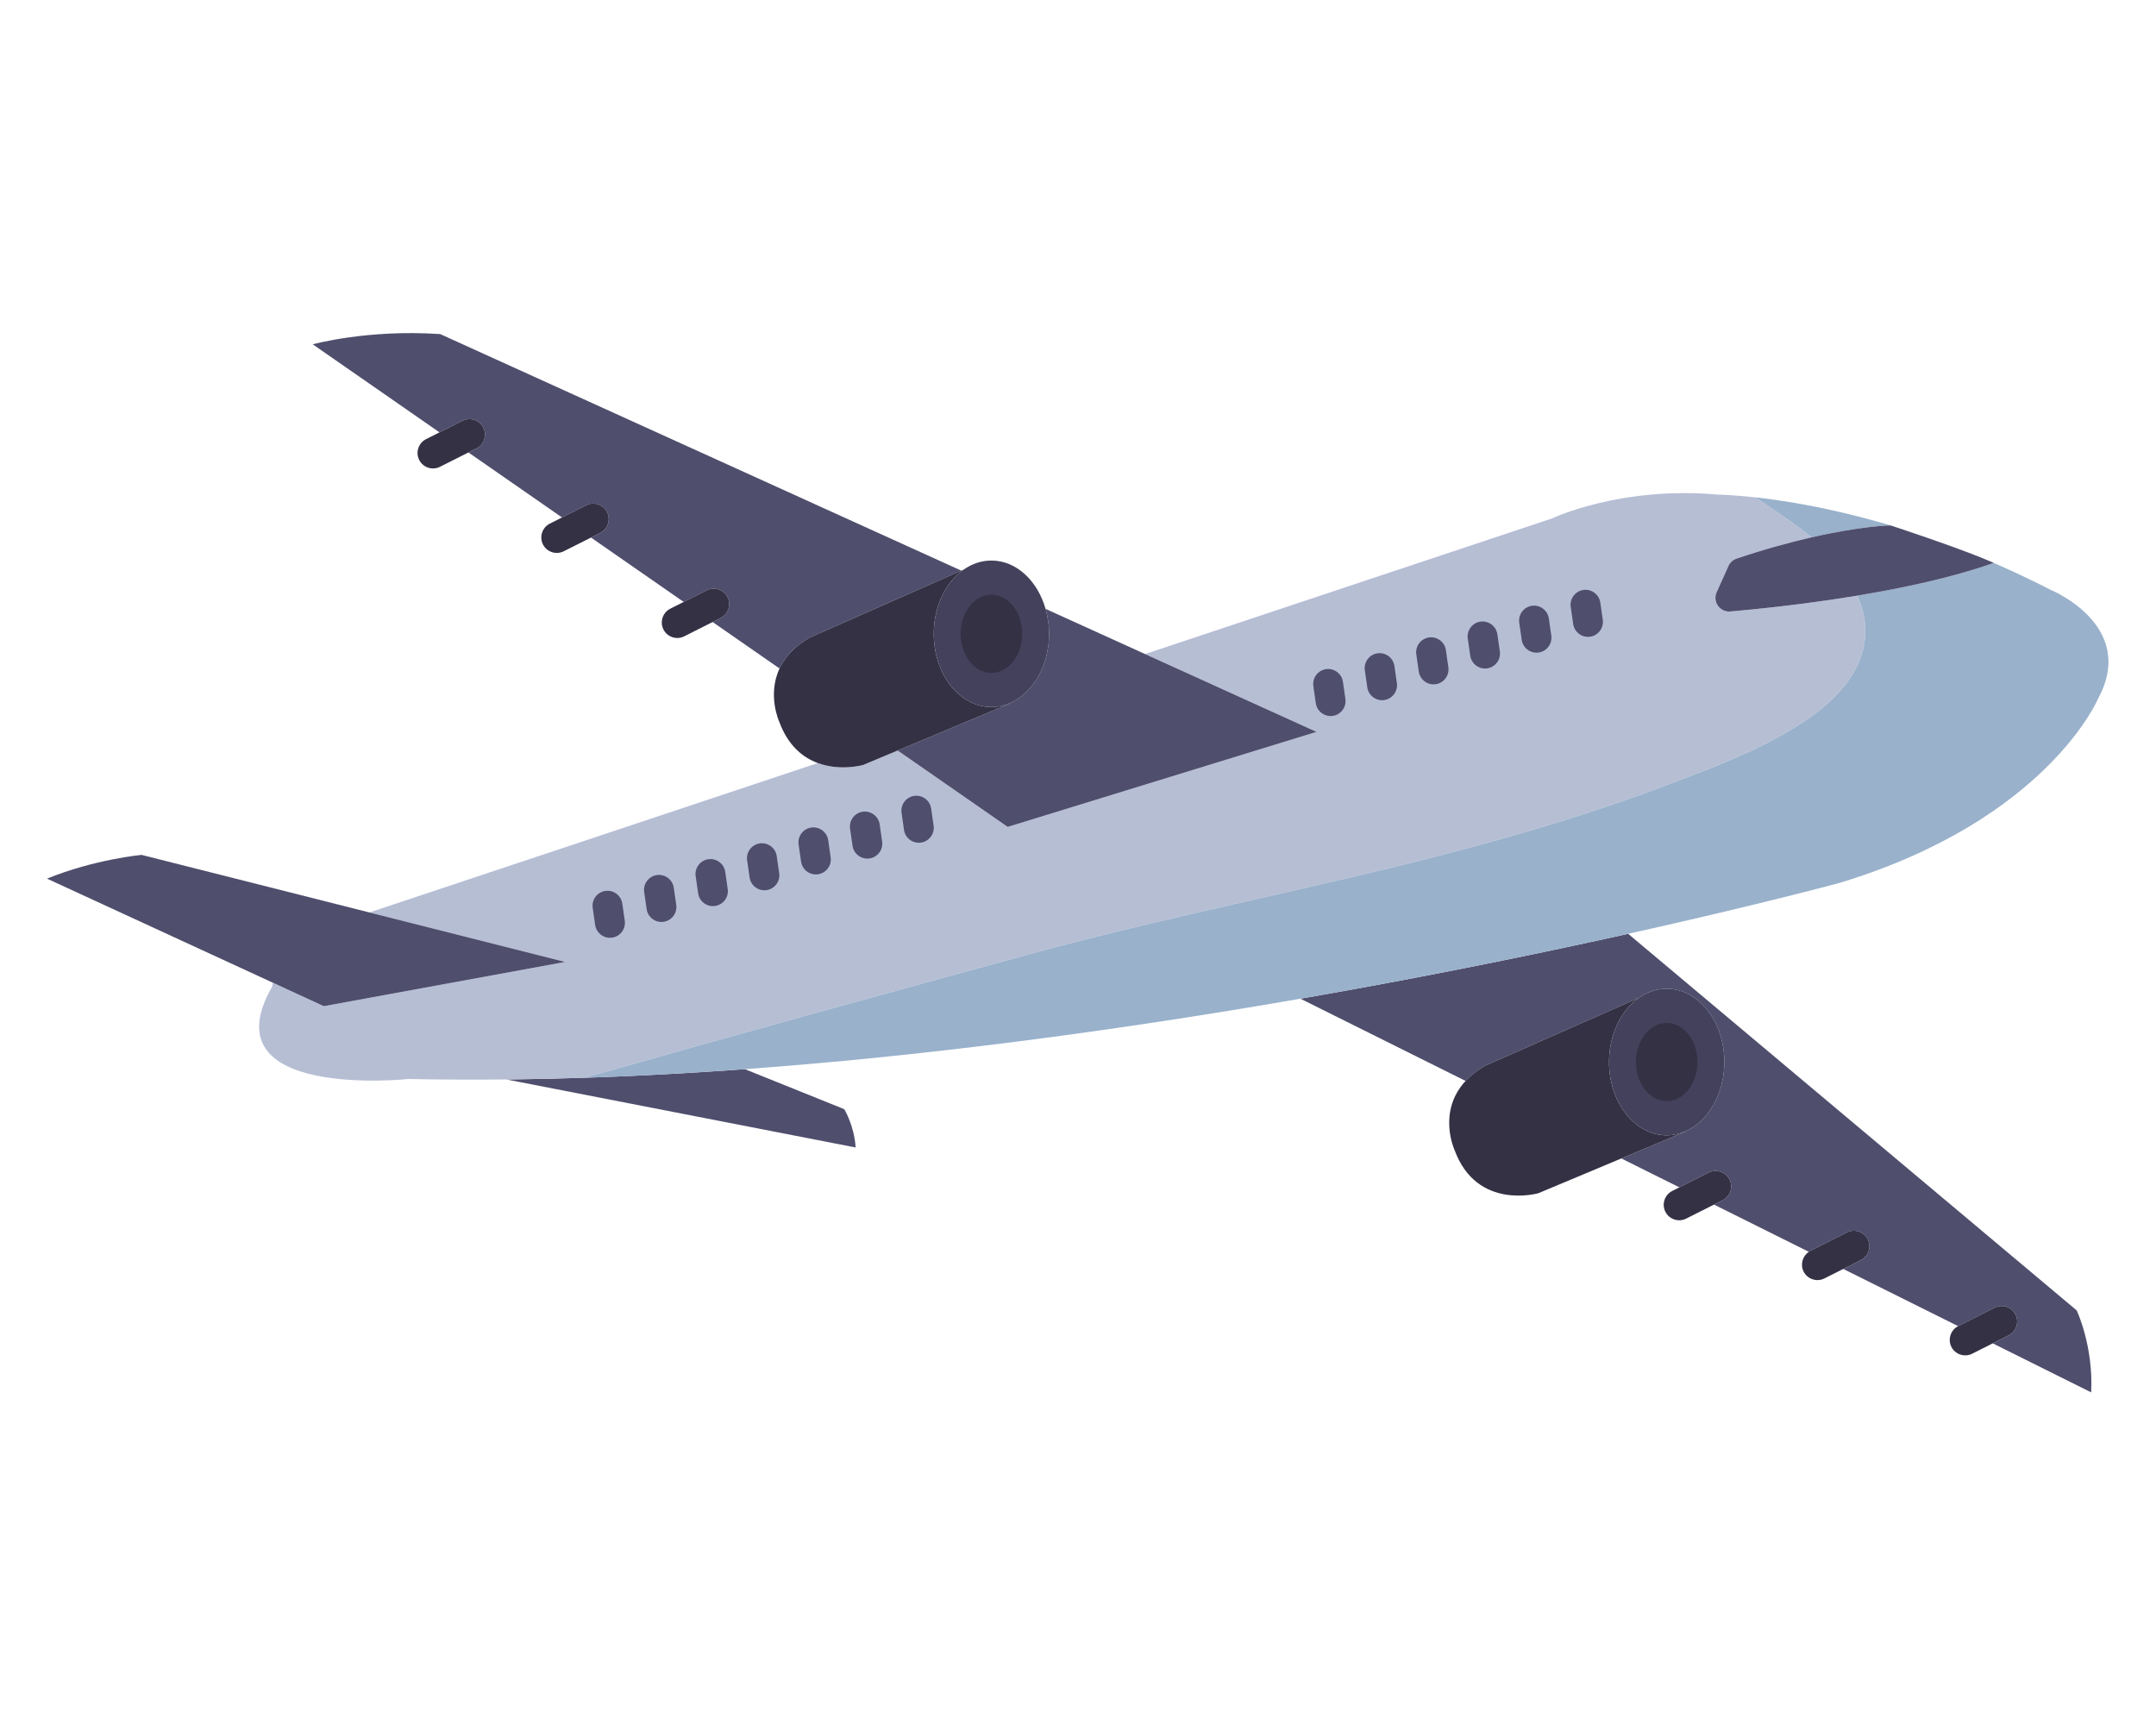 <?xml version="1.0" encoding="UTF-8" standalone="no"?>
<svg
   xmlns:dc="http://purl.org/dc/elements/1.1/"
   xmlns:cc="http://creativecommons.org/ns#"
   xmlns:rdf="http://www.w3.org/1999/02/22-rdf-syntax-ns#"
   xmlns:svg="http://www.w3.org/2000/svg"
   xmlns="http://www.w3.org/2000/svg"
   viewBox="0 0 566.933 453.547"
   height="453.547"
   width="566.933"
   xml:space="preserve"
   id="svg2"
   version="1.1"><defs
     id="defs6" /><g
     transform="matrix(1.333,0,0,-1.333,0,453.547)"
     id="g10"><g
       transform="scale(0.1)"
       id="g12"><path
         id="path14"
         style="fill:#4f4e6d;fill-opacity:1;fill-rule:nonzero;stroke:none"
         d="m 3163.44,1549.92 c -8.02,-1.75 -16.22,-3.53 -24.4,-5.3 -4.54,-0.98 -9.01,-1.96 -13.6,-2.95 -7.98,-1.72 -16.11,-3.45 -24.24,-5.19 -5.01,-1.07 -9.98,-2.14 -15.04,-3.21 -8.03,-1.71 -16.18,-3.43 -24.35,-5.15 -5.32,-1.13 -10.63,-2.25 -16.01,-3.37 -8.25,-1.73 -16.58,-3.47 -24.97,-5.21 -5.47,-1.14 -10.96,-2.28 -16.49,-3.42 -8.43,-1.74 -16.91,-3.49 -25.47,-5.24 -5.66,-1.16 -11.36,-2.32 -17.07,-3.48 -8.67,-1.76 -17.38,-3.53 -26.18,-5.3 -5.71,-1.15 -11.48,-2.3 -17.25,-3.46 -8.95,-1.79 -17.91,-3.58 -26.99,-5.38 -5.65,-1.12 -11.38,-2.25 -17.07,-3.37 -9.41,-1.85 -18.81,-3.7 -28.34,-5.56 -5.05,-0.98 -10.19,-1.97 -15.28,-2.96 -10.33,-2 -20.65,-4 -31.12,-6 -1.42,-0.27 -2.88,-0.55 -4.3,-0.82 -39.21,-7.49 -79.44,-15 -120.51,-22.47 -5.27,-0.96 -10.5,-1.92 -15.8,-2.88 -10.26,-1.86 -20.63,-3.71 -31,-5.56 -6.21,-1.11 -12.39,-2.22 -18.64,-3.32 -10.27,-1.82 -20.63,-3.64 -31.01,-5.45 -4.34,-0.76 -8.61,-1.52 -12.97,-2.28 l 325.82,-162.19 c 9.78,10.52 22.21,20.62 38.11,29.82 l 303.7,134.07 0.01,-0.02 c 16.26,11.4 34.94,17.92 54.82,17.92 62.81,0 113.72,-64.7 113.72,-144.51 0,-63.66 -32.45,-117.6 -77.45,-136.86 l 0.2,-0.58 -125.92,-52.75 114.53,-57.01 57.8,29.13 c 15,7.56 33.46,1.47 41.01,-13.53 7.56,-15 1.48,-33.45 -13.52,-41.01 l -17.02,-8.58 187.14,-93.15 c 1.03,0.691 2.02,1.441 3.16,2.019 l 71.97,36.27 c 15,7.562 33.45,1.473 41.01,-13.527 7.56,-15 1.48,-33.454 -13.52,-41.012 l -34.78,-17.531 226.65,-112.809 c 0.06,0.031 0.11,0.082 0.17,0.109 l 71.97,36.27 c 15,7.551 33.45,1.473 41.01,-13.527 7.56,-15 1.47,-33.461 -13.53,-41.012 l -31.37,-15.82 194.16,-96.649 c 4.67,91.328 -28.52,161.617 -28.52,161.617 l -884.83,742.852 c -12.47,-2.77 -25.18,-5.58 -38.11,-8.41 -3.45,-0.76 -6.81,-1.5 -10.29,-2.26" /><path
         id="path16"
         style="fill:#4f4e6d;fill-opacity:1;fill-rule:nonzero;stroke:none"
         d="m 1432.07,1290.95 c -11.17,-0.77 -22.34,-1.48 -33.51,-2.21 -8.61,-0.55 -17.21,-1.12 -25.82,-1.65 -10.97,-0.67 -21.95,-1.3 -32.93,-1.94 -8.8,-0.5 -17.61,-1.01 -26.42,-1.48 -10.9,-0.59 -21.8,-1.15 -32.69,-1.7 -8.86,-0.44 -17.72,-0.87 -26.58,-1.28 -10.87,-0.51 -21.74,-1 -32.6,-1.45 -8.9,-0.38 -17.78,-0.73 -26.67,-1.08 -10.8,-0.42 -21.6,-0.82 -32.39,-1.19 -3.09,-0.11 -6.17,-0.24 -9.25,-0.34 0.06,0.02 0.12,0.03 0.19,0.05 -51.6,-1.7 -103.08,-2.87 -154.334,-3.41 l 688.814,-134.13 c -2.81,43.84 -22.52,75.57 -22.52,75.57 l -195.95,78.9 c -4.25,-0.31 -8.5,-0.61 -12.76,-0.91 -8.19,-0.59 -16.38,-1.19 -24.58,-1.75" /><path
         id="path18"
         style="fill:#b6bed4;fill-opacity:1;fill-rule:nonzero;stroke:none"
         d="m 3672.24,2205.49 c -2.38,7.69 -5.17,15.02 -8.16,22.17 -102.37,-16.96 -197.03,-26.64 -250.67,-31.33 -20.59,-1.8 -35.49,19.19 -27.01,38.04 l 23.28,51.72 c 3.09,6.85 8.9,12.15 16.02,14.54 56.32,18.91 105.81,32.33 147.68,41.9 -34.5,28.48 -73.24,53.16 -110.39,78.91 -46.69,5.2 -73.21,5.35 -73.21,5.35 -193.32,17.57 -328.05,-46.87 -328.05,-46.87 l -802.98,-267.5 338.3,-153.55 -609.25,-187.46 -217.04,150.7 -68.09,-28.53 c 0,0 -44.51,-12.77 -89.4,3.8 L 753.605,1611 c -8.679,-2.73 -16.886,-5.51 -24.882,-8.31 l 386.187,-97.59 -476.187,-87.27 -100.239,46.19 c -1.421,-4.81 -1.632,-7.55 -1.632,-7.55 -128.879,-224.75 269.48,-182.25 269.48,-182.25 63.742,-1.36 128.066,-1.62 192.734,-0.95 51.254,0.54 102.734,1.71 154.334,3.41 294.4,83.58 589.38,165.11 884.62,245.66 279.72,76.32 565.27,129.37 845.45,203.99 141.23,37.61 281.26,80.25 417.81,132.51 95.87,36.69 197.36,74.9 280.4,136.67 67.58,50.25 117.33,123.23 90.56,209.98" /><path
         id="path20"
         style="fill:#99b1cb;fill-opacity:1;fill-rule:nonzero;stroke:none"
         d="m 3729.26,2366.14 c -0.16,0.04 -0.31,0.09 -0.46,0.13 -6.66,1.97 -13.23,3.88 -19.74,5.72 -1.93,0.55 -3.87,1.11 -5.78,1.64 -7.97,2.23 -15.83,4.37 -23.57,6.41 -1.4,0.37 -2.77,0.72 -4.17,1.08 -6.48,1.7 -12.88,3.33 -19.19,4.9 -2.06,0.52 -4.12,1.03 -6.17,1.53 -7.4,1.81 -14.73,3.57 -21.89,5.22 -0.21,0.05 -0.41,0.1 -0.62,0.14 -7.04,1.62 -13.91,3.14 -20.69,4.61 -1.93,0.42 -3.84,0.83 -5.75,1.23 -5.66,1.21 -11.23,2.36 -16.71,3.46 -1.28,0.26 -2.6,0.54 -3.87,0.79 -6.45,1.29 -12.75,2.49 -18.93,3.64 -1.73,0.32 -3.42,0.62 -5.14,0.93 -4.78,0.88 -9.48,1.71 -14.08,2.51 -1.63,0.28 -3.28,0.56 -4.88,0.84 -5.72,0.96 -11.31,1.88 -16.74,2.73 -1.36,0.21 -2.66,0.4 -4,0.61 -4.27,0.66 -8.44,1.28 -12.52,1.87 -1.68,0.25 -3.36,0.49 -5.01,0.72 -4.56,0.64 -9.02,1.25 -13.32,1.81 -1.17,0.15 -2.31,0.3 -3.46,0.45 -3.98,0.5 -7.84,0.98 -11.59,1.42 -1.64,0.2 -3.26,0.38 -4.86,0.56 -1.04,0.12 -2.14,0.26 -3.16,0.37 0.01,-0.01 0.02,-0.01 0.03,-0.02 37.15,-25.75 75.89,-50.43 110.39,-78.91 98.71,22.57 154.71,23.59 155.88,23.61" /><path
         id="path22"
         style="fill:#99b1cb;fill-opacity:1;fill-rule:nonzero;stroke:none"
         d="m 2609.32,1440.32 c 6.25,1.1 12.43,2.21 18.64,3.32 10.37,1.85 20.74,3.7 31,5.56 5.3,0.96 10.53,1.92 15.8,2.88 41.07,7.47 81.3,14.98 120.51,22.47 1.42,0.27 2.88,0.55 4.3,0.82 10.47,2 20.79,4 31.12,6 5.09,0.99 10.23,1.98 15.28,2.96 9.53,1.86 18.93,3.71 28.34,5.56 5.69,1.12 11.42,2.25 17.07,3.37 9.08,1.8 18.04,3.59 26.99,5.38 5.77,1.16 11.54,2.31 17.25,3.46 8.8,1.77 17.51,3.54 26.18,5.3 5.71,1.16 11.41,2.32 17.07,3.48 8.55,1.75 17.04,3.5 25.47,5.24 5.53,1.14 11.02,2.28 16.49,3.42 8.38,1.74 16.72,3.48 24.97,5.21 5.38,1.12 10.69,2.24 16.01,3.37 8.17,1.72 16.32,3.44 24.35,5.15 5.06,1.07 10.03,2.14 15.04,3.21 8.13,1.73 16.26,3.47 24.24,5.19 4.59,0.99 9.06,1.97 13.6,2.95 8.18,1.77 16.38,3.55 24.4,5.3 3.48,0.76 6.84,1.5 10.29,2.26 29.07,6.37 57,12.59 83.72,18.62 3.43,0.78 6.95,1.57 10.34,2.34 7.07,1.6 13.95,3.17 20.85,4.75 4.13,0.94 8.32,1.89 12.4,2.83 6.44,1.48 12.73,2.93 19.01,4.38 4.31,0.99 8.62,1.99 12.84,2.96 5.89,1.37 11.65,2.71 17.39,4.05 4.44,1.04 8.87,2.07 13.22,3.09 5.45,1.28 10.82,2.54 16.12,3.8 4.29,1.01 8.53,2.01 12.72,3 5.26,1.25 10.46,2.49 15.56,3.7 3.9,0.93 7.71,1.84 11.51,2.75 5.03,1.21 10.05,2.41 14.92,3.58 3.84,0.93 7.55,1.82 11.29,2.73 4.65,1.12 9.31,2.25 13.8,3.34 3.35,0.81 6.55,1.6 9.81,2.39 4.61,1.13 9.26,2.27 13.69,3.35 3.31,0.81 6.42,1.58 9.63,2.37 4,0.99 8.1,2 11.94,2.95 2.63,0.65 5.05,1.26 7.6,1.89 8.11,2.02 15.83,3.95 23.15,5.79 2.47,0.62 5.05,1.26 7.43,1.86 3.16,0.8 6.09,1.55 9.1,2.31 2.68,0.68 5.42,1.37 7.97,2.02 2.8,0.71 5.41,1.38 8.05,2.05 2.45,0.63 4.91,1.26 7.22,1.85 2.38,0.61 4.6,1.18 6.82,1.75 2.38,0.61 4.7,1.21 6.9,1.78 1.98,0.52 3.88,1.01 5.73,1.49 2.01,0.52 3.94,1.02 5.79,1.5 1.69,0.44 3.33,0.87 4.88,1.28 1.89,0.49 3.62,0.95 5.3,1.39 1.16,0.3 2.35,0.62 3.42,0.9 1.69,0.44 3.16,0.83 4.59,1.21 0.8,0.21 1.68,0.44 2.39,0.63 1.15,0.31 2.08,0.56 3.01,0.81 0.77,0.2 1.66,0.44 2.28,0.6 2.53,0.68 3.85,1.04 3.85,1.04 410.07,124.96 509.66,364.66 509.66,364.66 76.16,143.06 -93.73,212.73 -93.73,212.73 -10.15,5.22 -20.22,10.25 -30.25,15.18 -2.69,1.33 -5.38,2.63 -8.06,3.94 -8.4,4.07 -16.75,8.06 -25.05,11.94 -1.73,0.81 -3.47,1.65 -5.19,2.45 -9.77,4.53 -19.46,8.91 -29.1,13.18 -2.39,1.06 -4.77,2.09 -7.15,3.14 -2.73,1.19 -5.46,2.4 -8.17,3.57 -79.98,-28.37 -177.49,-49.3 -268.85,-64.44 2.99,-7.15 5.78,-14.48 8.16,-22.17 26.77,-86.75 -22.98,-159.73 -90.56,-209.98 -83.04,-61.77 -184.53,-99.98 -280.4,-136.67 -136.55,-52.26 -276.58,-94.9 -417.81,-132.51 -280.18,-74.62 -565.73,-127.67 -845.45,-203.99 -295.24,-80.55 -590.22,-162.08 -884.62,-245.66 -0.07,-0.02 -0.13,-0.03 -0.19,-0.05 3.08,0.1 6.16,0.23 9.25,0.34 10.79,0.37 21.59,0.78 32.39,1.19 8.89,0.35 17.77,0.7 26.67,1.08 10.86,0.45 21.73,0.94 32.6,1.45 8.86,0.41 17.72,0.84 26.58,1.28 10.89,0.55 21.79,1.11 32.69,1.7 8.81,0.47 17.62,0.98 26.42,1.48 10.98,0.63 21.96,1.27 32.93,1.94 8.61,0.53 17.21,1.1 25.82,1.65 11.17,0.73 22.34,1.44 33.51,2.21 8.2,0.56 16.39,1.16 24.58,1.75 11.58,0.83 23.16,1.64 34.73,2.51 6.57,0.5 13.12,1.04 19.69,1.55 44.25,3.44 88.42,7.2 132.43,11.26 6.97,0.64 13.95,1.26 20.92,1.92 11.77,1.11 23.51,2.27 35.26,3.42 7.79,0.76 15.59,1.51 23.37,2.3 11.43,1.14 22.83,2.33 34.22,3.51 8.04,0.84 16.09,1.67 24.12,2.52 11.25,1.2 22.47,2.42 33.69,3.65 8.12,0.89 16.22,1.78 24.32,2.69 11.16,1.25 22.31,2.52 33.44,3.8 8.05,0.93 16.09,1.86 24.13,2.81 11.19,1.31 22.36,2.64 33.52,3.98 7.81,0.94 15.6,1.9 23.39,2.86 11.28,1.38 22.54,2.77 33.78,4.18 7.6,0.96 15.17,1.93 22.75,2.9 11.38,1.46 22.75,2.91 34.07,4.4 7.08,0.92 14.13,1.87 21.19,2.81 11.74,1.56 23.5,3.12 35.19,4.71 5.77,0.78 11.51,1.59 17.27,2.38 44.68,6.14 88.92,12.48 132.62,18.97 4.04,0.61 8.11,1.2 12.14,1.8 11.91,1.78 23.73,3.59 35.55,5.39 6.32,0.97 12.66,1.92 18.94,2.89 11.21,1.73 22.34,3.48 33.48,5.23 6.73,1.05 13.48,2.1 20.18,3.17 10.89,1.73 21.72,3.46 32.53,5.21 6.84,1.1 13.68,2.2 20.49,3.31 10.68,1.74 21.31,3.48 31.91,5.24 6.8,1.12 13.58,2.24 20.34,3.37 10.5,1.75 20.97,3.51 31.38,5.28 6.75,1.14 13.46,2.28 20.16,3.43 10.41,1.77 20.79,3.56 31.1,5.34 2.12,0.37 4.28,0.73 6.39,1.1 4.36,0.76 8.63,1.52 12.97,2.28 10.37,1.81 20.74,3.63 31.01,5.45" /><path
         id="path24"
         style="fill:#4f4e6d;fill-opacity:1;fill-rule:nonzero;stroke:none"
         d="m 3103.37,2171.62 c 2.31,-16.05 17.33,-27.3 33.38,-24.99 16.06,2.31 27.3,17.34 24.99,33.39 l -4.87,33.82 c -2.31,16.05 -17.33,27.29 -33.38,24.98 -16.06,-2.31 -27.3,-17.33 -24.99,-33.39 l 4.87,-33.81" /><path
         id="path26"
         style="fill:#4f4e6d;fill-opacity:1;fill-rule:nonzero;stroke:none"
         d="m 3001.83,2140.38 c 2.31,-16.06 17.33,-27.3 33.38,-24.99 16.05,2.31 27.3,17.33 24.99,33.39 l -4.87,33.81 c -2.31,16.05 -17.33,27.3 -33.39,24.99 -16.05,-2.31 -27.29,-17.34 -24.98,-33.39 l 4.87,-33.81" /><path
         id="path28"
         style="fill:#4f4e6d;fill-opacity:1;fill-rule:nonzero;stroke:none"
         d="m 2900.28,2109.13 c 2.31,-16.05 17.34,-27.29 33.39,-24.98 16.05,2.31 27.3,17.33 24.99,33.38 l -4.87,33.82 c -2.31,16.05 -17.34,27.29 -33.39,24.98 -16.05,-2.31 -27.29,-17.33 -24.98,-33.38 l 4.86,-33.82" /><path
         id="path30"
         style="fill:#4f4e6d;fill-opacity:1;fill-rule:nonzero;stroke:none"
         d="m 2798.74,2077.89 c 2.31,-16.05 17.34,-27.3 33.39,-24.99 16.05,2.31 27.29,17.34 24.98,33.39 l -4.86,33.81 c -2.31,16.06 -17.34,27.3 -33.39,24.99 -16.05,-2.31 -27.3,-17.33 -24.98,-33.39 l 4.86,-33.81" /><path
         id="path32"
         style="fill:#4f4e6d;fill-opacity:1;fill-rule:nonzero;stroke:none"
         d="m 2697.2,2046.64 c 2.31,-16.05 17.34,-27.29 33.39,-24.98 16.05,2.31 27.29,17.33 24.98,33.39 l -4.86,33.81 c -2.31,16.05 -17.34,27.3 -33.39,24.99 -16.05,-2.31 -27.3,-17.34 -24.99,-33.39 l 4.87,-33.82" /><path
         id="path34"
         style="fill:#4f4e6d;fill-opacity:1;fill-rule:nonzero;stroke:none"
         d="m 2629.05,1990.42 c 16.05,2.31 27.29,17.33 24.98,33.38 l -4.87,33.82 c -2.31,16.05 -17.33,27.29 -33.38,24.98 -16.05,-2.31 -27.3,-17.33 -24.99,-33.38 l 4.87,-33.82 c 2.31,-16.05 17.33,-27.29 33.39,-24.98" /><path
         id="path36"
         style="fill:#4f4e6d;fill-opacity:1;fill-rule:nonzero;stroke:none"
         d="m 1783.33,1765.45 c 2.31,-16.05 17.33,-27.29 33.38,-24.98 16.05,2.31 27.3,17.33 24.99,33.38 l -4.87,33.82 c -2.31,16.05 -17.33,27.29 -33.39,24.98 -16.05,-2.31 -27.29,-17.33 -24.98,-33.38 l 4.87,-33.82" /><path
         id="path38"
         style="fill:#4f4e6d;fill-opacity:1;fill-rule:nonzero;stroke:none"
         d="m 1681.78,1734.21 c 2.31,-16.05 17.34,-27.3 33.39,-24.99 16.05,2.31 27.29,17.34 24.98,33.39 l -4.86,33.81 c -2.31,16.06 -17.34,27.3 -33.39,24.99 -16.05,-2.31 -27.29,-17.33 -24.98,-33.39 l 4.86,-33.81" /><path
         id="path40"
         style="fill:#4f4e6d;fill-opacity:1;fill-rule:nonzero;stroke:none"
         d="m 1580.24,1702.97 c 2.31,-16.06 17.34,-27.3 33.39,-24.99 16.05,2.31 27.3,17.33 24.98,33.39 l -4.86,33.81 c -2.31,16.05 -17.34,27.3 -33.39,24.99 -16.05,-2.31 -27.3,-17.34 -24.98,-33.39 l 4.86,-33.81" /><path
         id="path42"
         style="fill:#4f4e6d;fill-opacity:1;fill-rule:nonzero;stroke:none"
         d="m 1478.7,1671.72 c 2.31,-16.05 17.34,-27.29 33.39,-24.98 16.05,2.31 27.29,17.33 24.98,33.38 l -4.87,33.82 c -2.3,16.05 -17.33,27.29 -33.38,24.98 -16.05,-2.31 -27.3,-17.33 -24.99,-33.38 l 4.87,-33.82" /><path
         id="path44"
         style="fill:#4f4e6d;fill-opacity:1;fill-rule:nonzero;stroke:none"
         d="m 1377.16,1640.48 c 2.31,-16.05 17.33,-27.3 33.39,-24.99 16.05,2.31 27.29,17.34 24.98,33.39 l -4.87,33.81 c -2.31,16.06 -17.33,27.3 -33.38,24.99 -16.05,-2.31 -27.3,-17.33 -24.99,-33.39 l 4.87,-33.81" /><path
         id="path46"
         style="fill:#4f4e6d;fill-opacity:1;fill-rule:nonzero;stroke:none"
         d="m 1275.62,1609.23 c 2.31,-16.05 17.33,-27.29 33.38,-24.98 16.06,2.31 27.3,17.33 24.99,33.39 l -4.87,33.81 c -2.31,16.05 -17.33,27.3 -33.38,24.99 -16.05,-2.31 -27.3,-17.34 -24.99,-33.39 l 4.87,-33.82" /><path
         id="path48"
         style="fill:#4f4e6d;fill-opacity:1;fill-rule:nonzero;stroke:none"
         d="m 1174.07,1577.99 c 2.32,-16.05 17.34,-27.3 33.39,-24.98 16.05,2.31 27.3,17.33 24.99,33.38 l -4.87,33.82 c -2.31,16.05 -17.33,27.29 -33.39,24.98 -16.05,-2.31 -27.29,-17.33 -24.98,-33.38 l 4.86,-33.82" /><path
         id="path50"
         style="fill:#4f4e6d;fill-opacity:1;fill-rule:nonzero;stroke:none"
         d="m 1991.99,2015.47 0.2,-0.58 -221.43,-92.78 217.04,-150.7 609.25,187.46 -338.3,153.55 -196.21,89.06 c 4.38,-15.36 6.89,-31.86 6.89,-49.15 0,-63.67 -32.44,-117.61 -77.44,-136.86" /><path
         id="path52"
         style="fill:#4f4e6d;fill-opacity:1;fill-rule:nonzero;stroke:none"
         d="m 1597.18,2144.86 299.15,132.06 -1027.896,466.56 c -143.789,9.79 -251.496,-20.18 -251.496,-20.18 l 250.082,-173.65 45.406,22.89 c 15,7.55 33.457,1.47 41.015,-13.53 7.559,-15 1.469,-33.46 -13.531,-41.01 l -15.816,-7.98 184.646,-128.22 47.82,24.1 c 15,7.56 33.46,1.48 41.02,-13.52 7.56,-15 1.47,-33.46 -13.53,-41.02 l -18.23,-9.19 182.88,-126.98 45.53,22.94 c 15,7.56 33.46,1.47 41.01,-13.53 7.57,-14.99 1.48,-33.45 -13.52,-41.01 l -15.95,-8.03 132.04,-91.69 c 10.06,21.45 28.18,42.95 59.37,60.99" /><path
         id="path54"
         style="fill:#4f4e6d;fill-opacity:1;fill-rule:nonzero;stroke:none"
         d="m 1114.91,1505.1 -386.187,97.59 -449.422,113.57 c 0,0 -92.867,-8.65 -186.602,-46.86 l 445.785,-205.38 100.239,-46.19 476.187,87.27" /><path
         id="path56"
         style="fill:#4f4e6d;fill-opacity:1;fill-rule:nonzero;stroke:none"
         d="m 3573.38,2342.53 c -41.87,-9.57 -91.36,-22.99 -147.68,-41.9 -7.12,-2.39 -12.93,-7.69 -16.02,-14.54 l -23.28,-51.72 c -8.48,-18.85 6.42,-39.84 27.01,-38.04 53.64,4.69 148.3,14.37 250.67,31.33 91.36,15.14 188.87,36.07 268.85,64.44 0.01,0 0.01,0.01 0.02,0.01 -6.85,3.1 -14.88,6.49 -23.67,10.04 -63.95,25.82 -169.7,60.63 -179.18,63.74 -0.06,0.02 -0.16,0.05 -0.21,0.07 -0.34,0.11 -0.56,0.18 -0.56,0.18 0,0 -0.06,0 -0.07,0 v 0 c -1.17,-0.02 -57.17,-1.04 -155.88,-23.61" /><path
         id="path58"
         style="fill:#343145;fill-opacity:1;fill-rule:nonzero;stroke:none"
         d="m 1702.67,1893.58 68.09,28.53 221.43,92.78 -0.2,0.58 c -11.4,-4.88 -23.57,-7.64 -36.27,-7.64 -62.81,0 -113.72,64.69 -113.72,144.5 0,54.54 23.79,101.99 58.9,126.58 l -0.01,0.02 -4.56,-2.01 -299.15,-132.06 c -31.19,-18.04 -49.31,-39.54 -59.37,-60.99 -24.79,-52.85 -0.44,-105.44 -0.44,-105.44 17.4,-47.16 46.73,-70.28 75.9,-81.05 44.89,-16.57 89.4,-3.8 89.4,-3.8" /><path
         id="path60"
         style="fill:#43415b;fill-opacity:1;fill-rule:nonzero;stroke:none"
         d="m 2062.54,2201.48 c -15.85,55.57 -57.63,95.35 -106.82,95.35 -19.89,0 -38.56,-6.52 -54.82,-17.92 -35.11,-24.59 -58.9,-72.04 -58.9,-126.58 0,-79.81 50.91,-144.5 113.72,-144.5 12.7,0 24.87,2.76 36.27,7.64 45,19.25 77.44,73.19 77.44,136.86 0,17.29 -2.51,33.79 -6.89,49.15" /><path
         id="path62"
         style="fill:#343145;fill-opacity:1;fill-rule:nonzero;stroke:none"
         d="m 2016.36,2152.33 c 0,42.56 -27.15,77.06 -60.64,77.06 -33.5,0 -60.65,-34.5 -60.65,-77.06 0,-42.56 27.15,-77.06 60.65,-77.06 33.49,0 60.64,34.5 60.64,77.06" /><path
         id="path64"
         style="fill:#343145;fill-opacity:1;fill-rule:nonzero;stroke:none"
         d="m 3324.07,1170.82 c -11.4,-4.88 -23.57,-7.64 -36.27,-7.64 -62.8,0 -113.72,64.7 -113.72,144.5 0,54.54 23.8,101.99 58.9,126.59 l -0.01,0.02 -303.7,-134.07 c -15.9,-9.2 -28.33,-19.3 -38.11,-29.82 -56.72,-61.01 -21.7,-136.61 -21.7,-136.61 44.19,-119.77 165.3,-84.85 165.3,-84.85 l 163.59,68.55 125.92,52.75 -0.2,0.58" /><path
         id="path66"
         style="fill:#43415b;fill-opacity:1;fill-rule:nonzero;stroke:none"
         d="m 3287.8,1452.19 c -19.88,0 -38.56,-6.52 -54.82,-17.92 -35.1,-24.6 -58.9,-72.05 -58.9,-126.59 0,-79.8 50.92,-144.5 113.72,-144.5 12.7,0 24.87,2.76 36.27,7.64 45,19.26 77.45,73.2 77.45,136.86 0,79.81 -50.91,144.51 -113.72,144.51" /><path
         id="path68"
         style="fill:#343145;fill-opacity:1;fill-rule:nonzero;stroke:none"
         d="m 3287.8,1230.63 c 33.49,0 60.64,34.5 60.64,77.05 0,42.56 -27.15,77.06 -60.64,77.06 -33.49,0 -60.64,-34.5 -60.64,-77.06 0,-42.55 27.15,-77.05 60.64,-77.05" /><path
         id="path70"
         style="fill:#343145;fill-opacity:1;fill-rule:nonzero;stroke:none"
         d="m 953.441,2559.01 c -7.558,15 -26.015,21.08 -41.015,13.53 l -45.406,-22.89 -26.559,-13.38 c -15,-7.56 -21.086,-26.02 -13.527,-41.02 7.558,-14.99 26.011,-21.08 41.011,-13.52 l 56.149,28.29 15.816,7.98 c 15,7.55 21.09,26.01 13.531,41.01" /><path
         id="path72"
         style="fill:#343145;fill-opacity:1;fill-rule:nonzero;stroke:none"
         d="m 1197.58,2392.38 c -7.56,15 -26.02,21.08 -41.02,13.52 l -47.82,-24.1 -24.14,-12.16 c -15,-7.56 -21.09,-26.02 -13.53,-41.02 7.56,-15 26.01,-21.08 41.01,-13.52 l 53.74,27.07 18.23,9.19 c 15,7.56 21.09,26.02 13.53,41.02" /><path
         id="path74"
         style="fill:#343145;fill-opacity:1;fill-rule:nonzero;stroke:none"
         d="m 1435.24,2224.6 c -7.55,15 -26.01,21.09 -41.01,13.53 l -45.53,-22.94 -26.43,-13.33 c -15,-7.56 -21.09,-26.01 -13.53,-41.01 7.56,-15 26.01,-21.09 41.01,-13.53 l 56.02,28.24 15.95,8.03 c 15,7.56 21.09,26.02 13.52,41.01" /><path
         id="path76"
         style="fill:#343145;fill-opacity:1;fill-rule:nonzero;stroke:none"
         d="m 3411.69,1076.08 c -7.55,15 -26.01,21.09 -41.01,13.53 l -57.8,-29.13 -14.17,-7.14 c -14.99,-7.56 -21.08,-26.02 -13.52,-41.01 7.56,-14.998 26.01,-21.092 41.01,-13.529 l 54.95,27.689 17.02,8.58 c 15,7.56 21.08,26.01 13.52,41.01" /><path
         id="path78"
         style="fill:#343145;fill-opacity:1;fill-rule:nonzero;stroke:none"
         d="m 3684.43,958.102 c -7.56,15 -26.01,21.089 -41.01,13.527 l -71.97,-36.27 c -1.14,-0.578 -2.13,-1.328 -3.16,-2.019 -12.58,-8.442 -17.35,-25.141 -10.36,-38.988 7.56,-15 26.01,-21.09 41.01,-13.532 l 37.19,18.739 34.78,17.531 c 15,7.558 21.08,26.012 13.52,41.012" /><path
         id="path80"
         style="fill:#343145;fill-opacity:1;fill-rule:nonzero;stroke:none"
         d="m 3975.93,809.602 c -7.56,15 -26.01,21.078 -41.01,13.527 l -71.97,-36.27 c -0.06,-0.027 -0.11,-0.078 -0.17,-0.109 -14.86,-7.621 -20.88,-25.969 -13.35,-40.91 7.55,-15 26.01,-21.078 41.01,-13.52 l 40.59,20.45 31.37,15.82 c 15,7.551 21.09,26.012 13.53,41.012" /></g></g></svg>